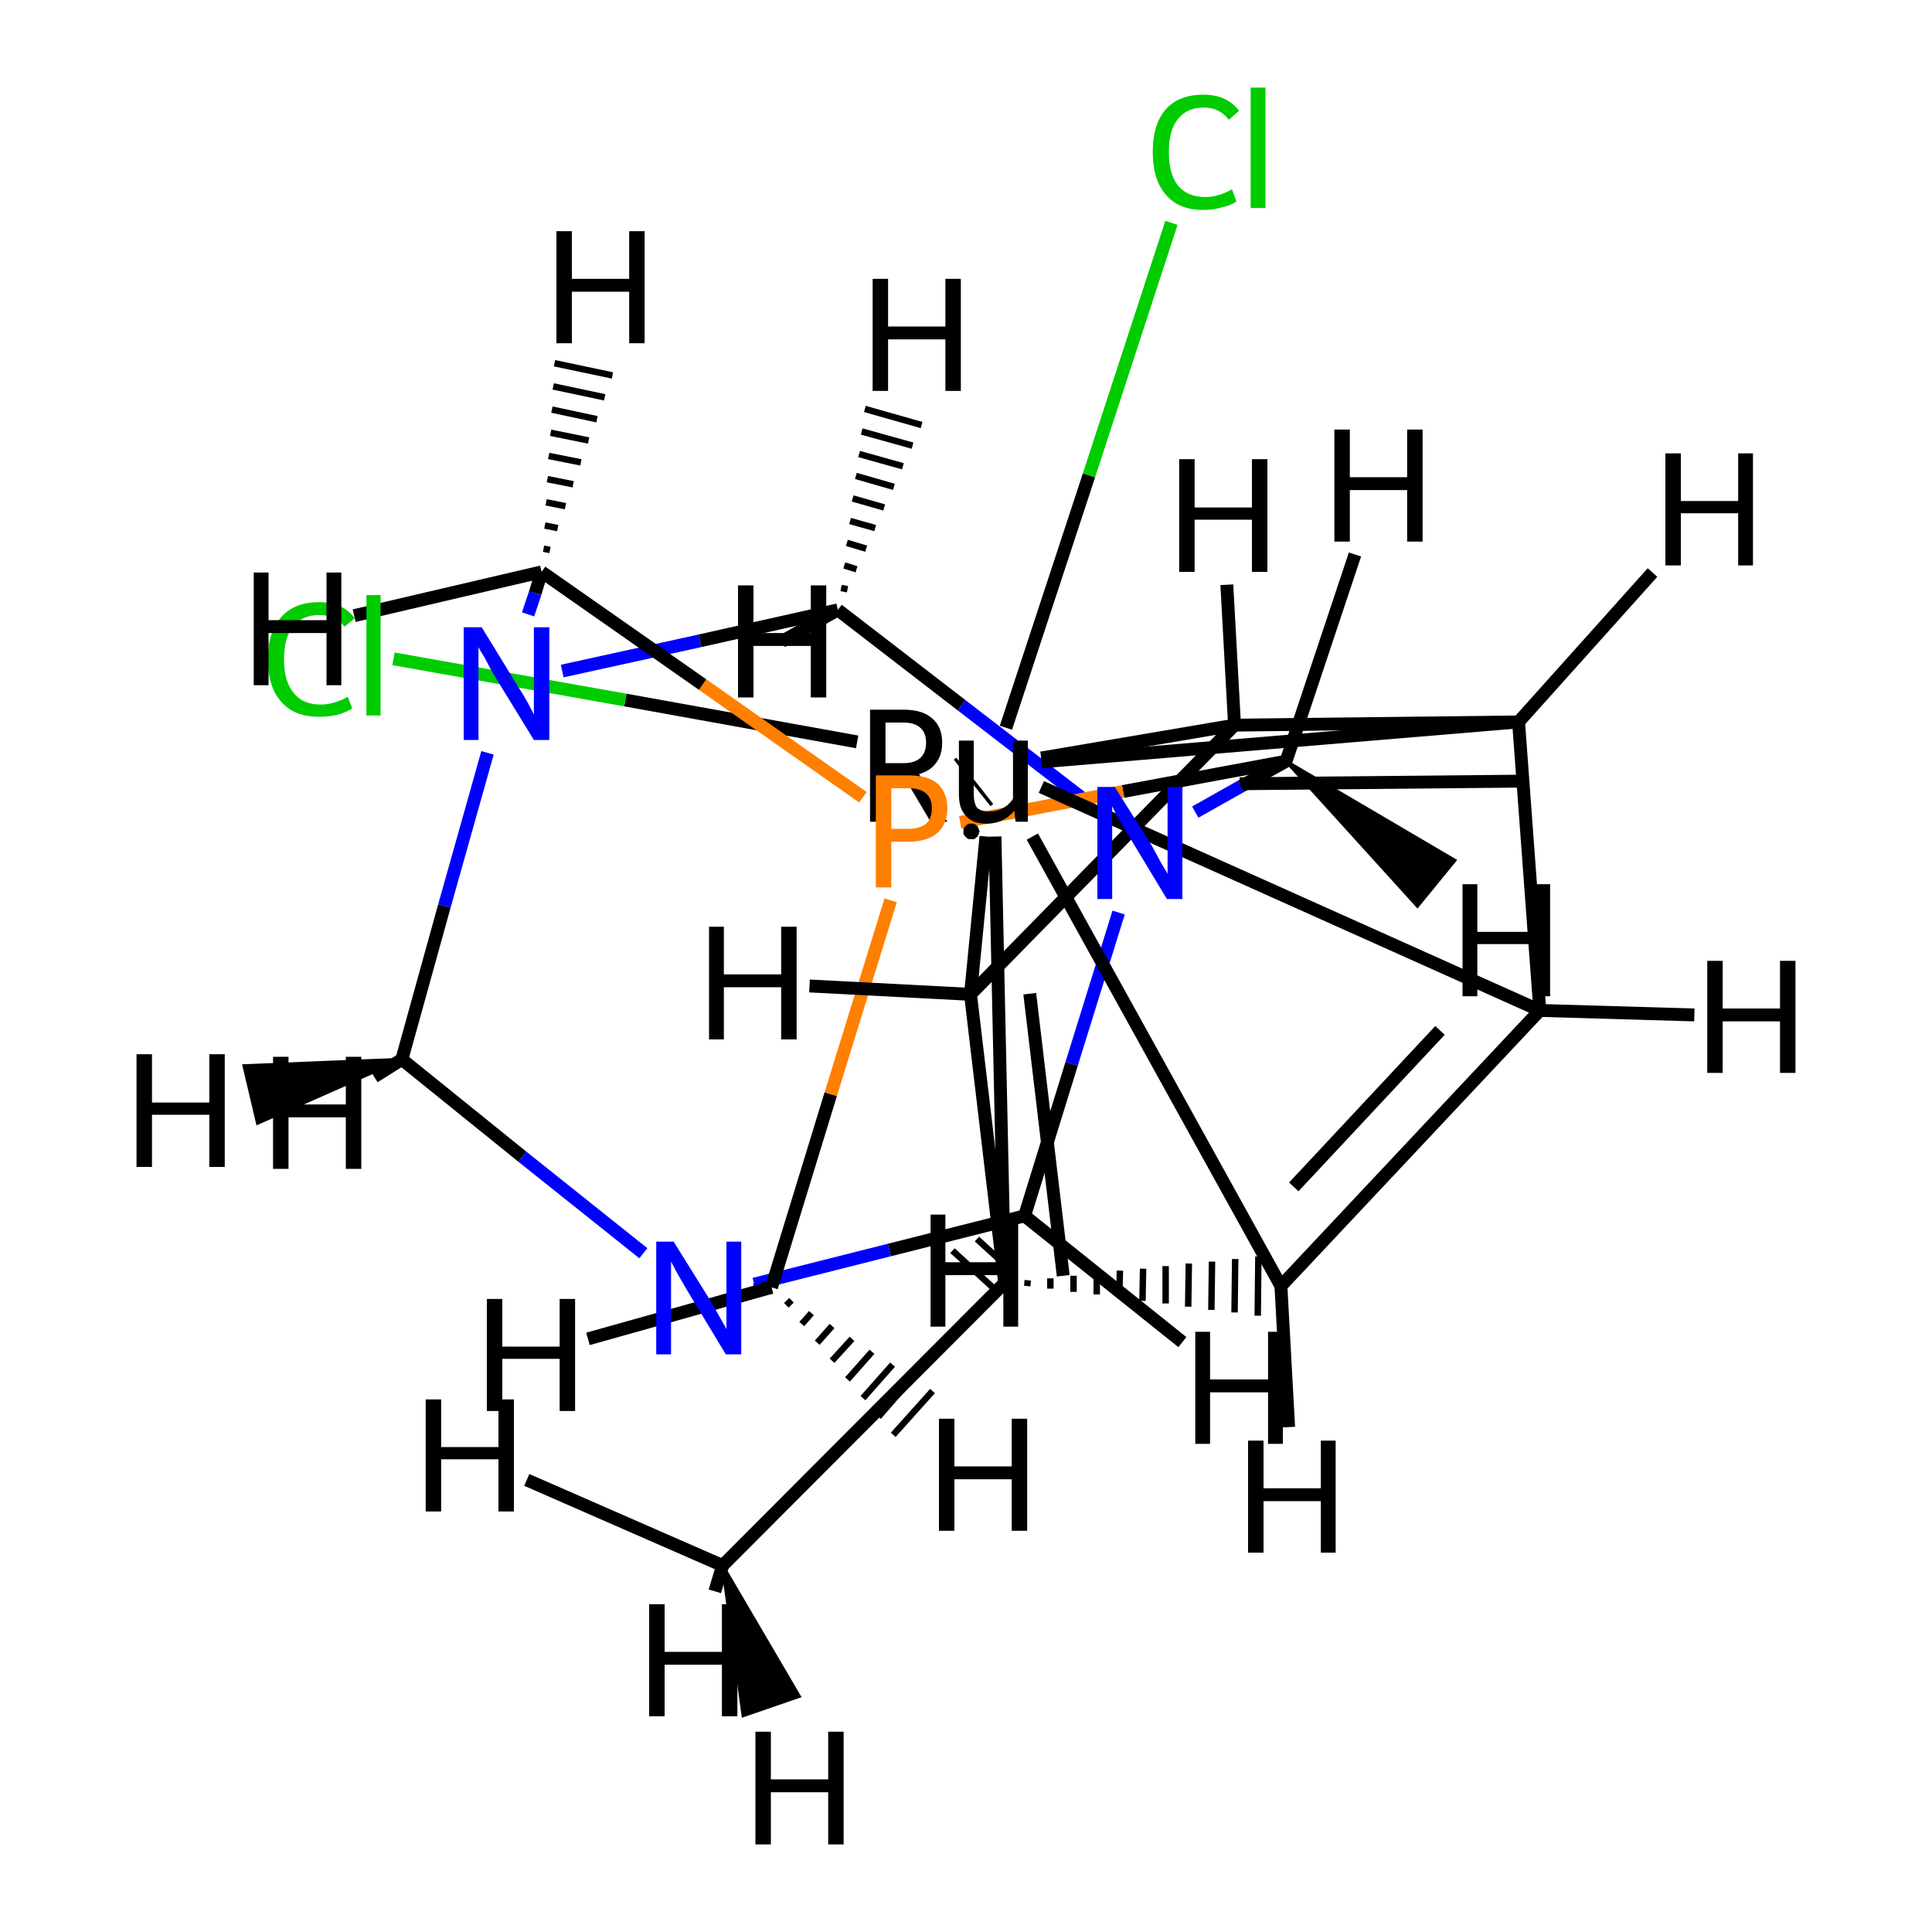 <?xml version='1.0' encoding='iso-8859-1'?>
<svg version='1.1' baseProfile='full'
              xmlns='http://www.w3.org/2000/svg'
                      xmlns:rdkit='http://www.rdkit.org/xml'
                      xmlns:xlink='http://www.w3.org/1999/xlink'
                  xml:space='preserve'
width='300px' height='300px' viewBox='0 0 300 300'>
<!-- END OF HEADER -->
<rect style='opacity:1.0;fill:#FFFFFF;stroke:none' width='300.0' height='300.0' x='0.0' y='0.0'> </rect>
<path class='bond-0 atom-0 atom-1' d='M 112.2,243.1 L 156.0,199.2' style='fill:none;fill-rule:evenodd;stroke:#000000;stroke-width:2.0px;stroke-linecap:butt;stroke-linejoin:miter;stroke-opacity:1' />
<path class='bond-1 atom-1 atom-2' d='M 159.5,199.7 L 159.6,198.8' style='fill:none;fill-rule:evenodd;stroke:#000000;stroke-width:1.0px;stroke-linecap:butt;stroke-linejoin:miter;stroke-opacity:1' />
<path class='bond-1 atom-1 atom-2' d='M 163.1,200.1 L 163.1,198.5' style='fill:none;fill-rule:evenodd;stroke:#000000;stroke-width:1.0px;stroke-linecap:butt;stroke-linejoin:miter;stroke-opacity:1' />
<path class='bond-1 atom-1 atom-2' d='M 166.7,200.6 L 166.7,198.1' style='fill:none;fill-rule:evenodd;stroke:#000000;stroke-width:1.0px;stroke-linecap:butt;stroke-linejoin:miter;stroke-opacity:1' />
<path class='bond-1 atom-1 atom-2' d='M 170.3,201.0 L 170.3,197.7' style='fill:none;fill-rule:evenodd;stroke:#000000;stroke-width:1.0px;stroke-linecap:butt;stroke-linejoin:miter;stroke-opacity:1' />
<path class='bond-1 atom-1 atom-2' d='M 173.8,201.5 L 173.9,197.3' style='fill:none;fill-rule:evenodd;stroke:#000000;stroke-width:1.0px;stroke-linecap:butt;stroke-linejoin:miter;stroke-opacity:1' />
<path class='bond-1 atom-1 atom-2' d='M 177.4,202.0 L 177.5,197.0' style='fill:none;fill-rule:evenodd;stroke:#000000;stroke-width:1.0px;stroke-linecap:butt;stroke-linejoin:miter;stroke-opacity:1' />
<path class='bond-1 atom-1 atom-2' d='M 181.0,202.4 L 181.0,196.6' style='fill:none;fill-rule:evenodd;stroke:#000000;stroke-width:1.0px;stroke-linecap:butt;stroke-linejoin:miter;stroke-opacity:1' />
<path class='bond-1 atom-1 atom-2' d='M 184.5,202.9 L 184.6,196.2' style='fill:none;fill-rule:evenodd;stroke:#000000;stroke-width:1.0px;stroke-linecap:butt;stroke-linejoin:miter;stroke-opacity:1' />
<path class='bond-1 atom-1 atom-2' d='M 188.1,203.4 L 188.2,195.9' style='fill:none;fill-rule:evenodd;stroke:#000000;stroke-width:1.0px;stroke-linecap:butt;stroke-linejoin:miter;stroke-opacity:1' />
<path class='bond-1 atom-1 atom-2' d='M 191.7,203.8 L 191.8,195.5' style='fill:none;fill-rule:evenodd;stroke:#000000;stroke-width:1.0px;stroke-linecap:butt;stroke-linejoin:miter;stroke-opacity:1' />
<path class='bond-1 atom-1 atom-2' d='M 195.3,204.3 L 195.4,195.1' style='fill:none;fill-rule:evenodd;stroke:#000000;stroke-width:1.0px;stroke-linecap:butt;stroke-linejoin:miter;stroke-opacity:1' />
<path class='bond-2 atom-1 atom-8' d='M 156.0,199.2 L 150.7,154.4' style='fill:none;fill-rule:evenodd;stroke:#000000;stroke-width:2.0px;stroke-linecap:butt;stroke-linejoin:miter;stroke-opacity:1' />
<path class='bond-2 atom-1 atom-8' d='M 165.1,198.1 L 159.9,154.3' style='fill:none;fill-rule:evenodd;stroke:#000000;stroke-width:2.0px;stroke-linecap:butt;stroke-linejoin:miter;stroke-opacity:1' />
<path class='bond-3 atom-2 atom-3' d='M 198.9,199.7 L 239.1,156.9' style='fill:none;fill-rule:evenodd;stroke:#000000;stroke-width:2.0px;stroke-linecap:butt;stroke-linejoin:miter;stroke-opacity:1' />
<path class='bond-3 atom-2 atom-3' d='M 200.9,184.3 L 223.6,160.0' style='fill:none;fill-rule:evenodd;stroke:#000000;stroke-width:2.0px;stroke-linecap:butt;stroke-linejoin:miter;stroke-opacity:1' />
<path class='bond-4 atom-3 atom-4' d='M 239.1,156.9 L 235.8,112.1' style='fill:none;fill-rule:evenodd;stroke:#000000;stroke-width:2.0px;stroke-linecap:butt;stroke-linejoin:miter;stroke-opacity:1' />
<path class='bond-5 atom-4 atom-6' d='M 235.8,112.1 L 191.7,112.6' style='fill:none;fill-rule:evenodd;stroke:#000000;stroke-width:2.0px;stroke-linecap:butt;stroke-linejoin:miter;stroke-opacity:1' />
<path class='bond-5 atom-4 atom-6' d='M 235.9,121.3 L 192.5,121.7' style='fill:none;fill-rule:evenodd;stroke:#000000;stroke-width:2.0px;stroke-linecap:butt;stroke-linejoin:miter;stroke-opacity:1' />
<path class='bond-6 atom-5 atom-9' d='M 185.6,126.1 L 192.7,122.1' style='fill:none;fill-rule:evenodd;stroke:#0000FF;stroke-width:2.0px;stroke-linecap:butt;stroke-linejoin:miter;stroke-opacity:1' />
<path class='bond-6 atom-5 atom-9' d='M 192.7,122.1 L 199.7,118.2' style='fill:none;fill-rule:evenodd;stroke:#000000;stroke-width:2.0px;stroke-linecap:butt;stroke-linejoin:miter;stroke-opacity:1' />
<path class='bond-7 atom-5 atom-10' d='M 173.7,141.7 L 166.4,165.2' style='fill:none;fill-rule:evenodd;stroke:#0000FF;stroke-width:2.0px;stroke-linecap:butt;stroke-linejoin:miter;stroke-opacity:1' />
<path class='bond-7 atom-5 atom-10' d='M 166.4,165.2 L 159.1,188.8' style='fill:none;fill-rule:evenodd;stroke:#000000;stroke-width:2.0px;stroke-linecap:butt;stroke-linejoin:miter;stroke-opacity:1' />
<path class='bond-8 atom-5 atom-17' d='M 168.4,124.2 L 149.3,109.5' style='fill:none;fill-rule:evenodd;stroke:#0000FF;stroke-width:2.0px;stroke-linecap:butt;stroke-linejoin:miter;stroke-opacity:1' />
<path class='bond-8 atom-5 atom-17' d='M 149.3,109.5 L 130.1,94.7' style='fill:none;fill-rule:evenodd;stroke:#000000;stroke-width:2.0px;stroke-linecap:butt;stroke-linejoin:miter;stroke-opacity:1' />
<path class='bond-9 atom-6 atom-8' d='M 191.7,112.6 L 150.7,154.4' style='fill:none;fill-rule:evenodd;stroke:#000000;stroke-width:2.0px;stroke-linecap:butt;stroke-linejoin:miter;stroke-opacity:1' />
<path class='bond-10 atom-7 atom-14' d='M 82.0,95.4 L 83.1,92.1' style='fill:none;fill-rule:evenodd;stroke:#0000FF;stroke-width:2.0px;stroke-linecap:butt;stroke-linejoin:miter;stroke-opacity:1' />
<path class='bond-10 atom-7 atom-14' d='M 83.1,92.1 L 84.1,88.8' style='fill:none;fill-rule:evenodd;stroke:#000000;stroke-width:2.0px;stroke-linecap:butt;stroke-linejoin:miter;stroke-opacity:1' />
<path class='bond-11 atom-7 atom-16' d='M 75.7,116.9 L 69.0,140.7' style='fill:none;fill-rule:evenodd;stroke:#0000FF;stroke-width:2.0px;stroke-linecap:butt;stroke-linejoin:miter;stroke-opacity:1' />
<path class='bond-11 atom-7 atom-16' d='M 69.0,140.7 L 62.4,164.5' style='fill:none;fill-rule:evenodd;stroke:#000000;stroke-width:2.0px;stroke-linecap:butt;stroke-linejoin:miter;stroke-opacity:1' />
<path class='bond-12 atom-7 atom-17' d='M 87.3,104.2 L 108.7,99.5' style='fill:none;fill-rule:evenodd;stroke:#0000FF;stroke-width:2.0px;stroke-linecap:butt;stroke-linejoin:miter;stroke-opacity:1' />
<path class='bond-12 atom-7 atom-17' d='M 108.7,99.5 L 130.1,94.7' style='fill:none;fill-rule:evenodd;stroke:#000000;stroke-width:2.0px;stroke-linecap:butt;stroke-linejoin:miter;stroke-opacity:1' />
<path class='bond-13 atom-9 atom-13' d='M 199.7,118.2 L 174.4,122.9' style='fill:none;fill-rule:evenodd;stroke:#000000;stroke-width:2.0px;stroke-linecap:butt;stroke-linejoin:miter;stroke-opacity:1' />
<path class='bond-13 atom-9 atom-13' d='M 174.4,122.9 L 149.1,127.7' style='fill:none;fill-rule:evenodd;stroke:#FF7F00;stroke-width:2.0px;stroke-linecap:butt;stroke-linejoin:miter;stroke-opacity:1' />
<path class='bond-14 atom-10 atom-15' d='M 159.1,188.8 L 138.1,194.1' style='fill:none;fill-rule:evenodd;stroke:#000000;stroke-width:2.0px;stroke-linecap:butt;stroke-linejoin:miter;stroke-opacity:1' />
<path class='bond-14 atom-10 atom-15' d='M 138.1,194.1 L 117.1,199.4' style='fill:none;fill-rule:evenodd;stroke:#0000FF;stroke-width:2.0px;stroke-linecap:butt;stroke-linejoin:miter;stroke-opacity:1' />
<path class='bond-15 atom-11 atom-13' d='M 119.8,199.9 L 129.0,169.9' style='fill:none;fill-rule:evenodd;stroke:#000000;stroke-width:2.0px;stroke-linecap:butt;stroke-linejoin:miter;stroke-opacity:1' />
<path class='bond-15 atom-11 atom-13' d='M 129.0,169.9 L 138.3,139.8' style='fill:none;fill-rule:evenodd;stroke:#FF7F00;stroke-width:2.0px;stroke-linecap:butt;stroke-linejoin:miter;stroke-opacity:1' />
<path class='bond-16 atom-11 atom-15' d='M 119.8,199.9 L 118.4,200.1' style='fill:none;fill-rule:evenodd;stroke:#000000;stroke-width:2.0px;stroke-linecap:butt;stroke-linejoin:miter;stroke-opacity:1' />
<path class='bond-16 atom-11 atom-15' d='M 118.4,200.1 L 117.1,200.3' style='fill:none;fill-rule:evenodd;stroke:#0000FF;stroke-width:2.0px;stroke-linecap:butt;stroke-linejoin:miter;stroke-opacity:1' />
<path class='bond-17 atom-13 atom-12' d='M 151.2,121.4 L 149.7,119.6 L 152.6,123.2 Z' style='fill:#FF7F00;fill-rule:evenodd;fill-opacity:1;stroke:#FF7F00;stroke-width:0.5px;stroke-linecap:butt;stroke-linejoin:miter;stroke-opacity:1;' />
<path class='bond-17 atom-13 atom-12' d='M 149.7,119.6 L 154.0,125.0 L 148.3,117.8 Z' style='fill:#000000;fill-rule:evenodd;fill-opacity:1;stroke:#000000;stroke-width:0.5px;stroke-linecap:butt;stroke-linejoin:miter;stroke-opacity:1;' />
<path class='bond-17 atom-13 atom-12' d='M 149.7,119.6 L 152.6,123.2 L 154.0,125.0 Z' style='fill:#000000;fill-rule:evenodd;fill-opacity:1;stroke:#000000;stroke-width:0.5px;stroke-linecap:butt;stroke-linejoin:miter;stroke-opacity:1;' />
<path class='bond-18 atom-12 atom-18' d='M 133.1,115.2 L 97.1,108.7' style='fill:none;fill-rule:evenodd;stroke:#000000;stroke-width:2.0px;stroke-linecap:butt;stroke-linejoin:miter;stroke-opacity:1' />
<path class='bond-18 atom-12 atom-18' d='M 97.1,108.7 L 61.1,102.3' style='fill:none;fill-rule:evenodd;stroke:#00CC00;stroke-width:2.0px;stroke-linecap:butt;stroke-linejoin:miter;stroke-opacity:1' />
<path class='bond-19 atom-13 atom-14' d='M 134.0,123.8 L 109.1,106.3' style='fill:none;fill-rule:evenodd;stroke:#FF7F00;stroke-width:2.0px;stroke-linecap:butt;stroke-linejoin:miter;stroke-opacity:1' />
<path class='bond-19 atom-13 atom-14' d='M 109.1,106.3 L 84.1,88.8' style='fill:none;fill-rule:evenodd;stroke:#000000;stroke-width:2.0px;stroke-linecap:butt;stroke-linejoin:miter;stroke-opacity:1' />
<path class='bond-20 atom-15 atom-16' d='M 99.9,194.6 L 81.1,179.6' style='fill:none;fill-rule:evenodd;stroke:#0000FF;stroke-width:2.0px;stroke-linecap:butt;stroke-linejoin:miter;stroke-opacity:1' />
<path class='bond-20 atom-15 atom-16' d='M 81.1,179.6 L 62.4,164.5' style='fill:none;fill-rule:evenodd;stroke:#000000;stroke-width:2.0px;stroke-linecap:butt;stroke-linejoin:miter;stroke-opacity:1' />
<path class='bond-21 atom-12 atom-19' d='M 156.2,113.0 L 169.1,73.8' style='fill:none;fill-rule:evenodd;stroke:#000000;stroke-width:2.0px;stroke-linecap:butt;stroke-linejoin:miter;stroke-opacity:1' />
<path class='bond-21 atom-12 atom-19' d='M 169.1,73.8 L 181.9,34.6' style='fill:none;fill-rule:evenodd;stroke:#00CC00;stroke-width:2.0px;stroke-linecap:butt;stroke-linejoin:miter;stroke-opacity:1' />
<path class='bond-22 atom-0 atom-20' d='M 112.2,243.1 L 124.1,263.4 L 115.4,266.4 Z' style='fill:#000000;fill-rule:evenodd;fill-opacity:1;stroke:#000000;stroke-width:0.5px;stroke-linecap:butt;stroke-linejoin:miter;stroke-opacity:1;' />
<path class='bond-23 atom-0 atom-21' d='M 112.2,243.1 L 81.8,229.8' style='fill:none;fill-rule:evenodd;stroke:#000000;stroke-width:2.0px;stroke-linecap:butt;stroke-linejoin:miter;stroke-opacity:1' />
<path class='bond-24 atom-0 atom-22' d='M 112.2,243.1 L 111.0,247.1' style='fill:none;fill-rule:evenodd;stroke:#000000;stroke-width:2.0px;stroke-linecap:butt;stroke-linejoin:miter;stroke-opacity:1' />
<path class='bond-25 atom-2 atom-23' d='M 198.9,199.7 L 200.1,221.6' style='fill:none;fill-rule:evenodd;stroke:#000000;stroke-width:2.0px;stroke-linecap:butt;stroke-linejoin:miter;stroke-opacity:1' />
<path class='bond-26 atom-3 atom-24' d='M 239.1,156.9 L 263.1,157.6' style='fill:none;fill-rule:evenodd;stroke:#000000;stroke-width:2.0px;stroke-linecap:butt;stroke-linejoin:miter;stroke-opacity:1' />
<path class='bond-27 atom-4 atom-25' d='M 235.8,112.1 L 256.6,88.9' style='fill:none;fill-rule:evenodd;stroke:#000000;stroke-width:2.0px;stroke-linecap:butt;stroke-linejoin:miter;stroke-opacity:1' />
<path class='bond-28 atom-6 atom-26' d='M 191.7,112.6 L 190.5,90.8' style='fill:none;fill-rule:evenodd;stroke:#000000;stroke-width:2.0px;stroke-linecap:butt;stroke-linejoin:miter;stroke-opacity:1' />
<path class='bond-29 atom-8 atom-27' d='M 150.7,154.4 L 125.7,153.1' style='fill:none;fill-rule:evenodd;stroke:#000000;stroke-width:2.0px;stroke-linecap:butt;stroke-linejoin:miter;stroke-opacity:1' />
<path class='bond-30 atom-9 atom-28' d='M 199.7,118.2 L 225.9,133.6 L 220.1,140.7 Z' style='fill:#000000;fill-rule:evenodd;fill-opacity:1;stroke:#000000;stroke-width:0.5px;stroke-linecap:butt;stroke-linejoin:miter;stroke-opacity:1;' />
<path class='bond-31 atom-9 atom-29' d='M 199.7,118.2 L 210.4,86.1' style='fill:none;fill-rule:evenodd;stroke:#000000;stroke-width:2.0px;stroke-linecap:butt;stroke-linejoin:miter;stroke-opacity:1' />
<path class='bond-32 atom-10 atom-30' d='M 157.6,192.7 L 155.4,190.6' style='fill:none;fill-rule:evenodd;stroke:#000000;stroke-width:1.0px;stroke-linecap:butt;stroke-linejoin:miter;stroke-opacity:1' />
<path class='bond-32 atom-10 atom-30' d='M 156.2,196.5 L 151.7,192.4' style='fill:none;fill-rule:evenodd;stroke:#000000;stroke-width:1.0px;stroke-linecap:butt;stroke-linejoin:miter;stroke-opacity:1' />
<path class='bond-32 atom-10 atom-30' d='M 154.7,200.4 L 147.9,194.2' style='fill:none;fill-rule:evenodd;stroke:#000000;stroke-width:1.0px;stroke-linecap:butt;stroke-linejoin:miter;stroke-opacity:1' />
<path class='bond-33 atom-10 atom-31' d='M 159.1,188.8 L 183.6,208.4' style='fill:none;fill-rule:evenodd;stroke:#000000;stroke-width:2.0px;stroke-linecap:butt;stroke-linejoin:miter;stroke-opacity:1' />
<path class='bond-34 atom-11 atom-32' d='M 122.9,201.9 L 122.1,202.7' style='fill:none;fill-rule:evenodd;stroke:#000000;stroke-width:1.0px;stroke-linecap:butt;stroke-linejoin:miter;stroke-opacity:1' />
<path class='bond-34 atom-11 atom-32' d='M 126.0,203.9 L 124.5,205.6' style='fill:none;fill-rule:evenodd;stroke:#000000;stroke-width:1.0px;stroke-linecap:butt;stroke-linejoin:miter;stroke-opacity:1' />
<path class='bond-34 atom-11 atom-32' d='M 129.2,205.9 L 126.9,208.5' style='fill:none;fill-rule:evenodd;stroke:#000000;stroke-width:1.0px;stroke-linecap:butt;stroke-linejoin:miter;stroke-opacity:1' />
<path class='bond-34 atom-11 atom-32' d='M 132.3,207.9 L 129.2,211.3' style='fill:none;fill-rule:evenodd;stroke:#000000;stroke-width:1.0px;stroke-linecap:butt;stroke-linejoin:miter;stroke-opacity:1' />
<path class='bond-34 atom-11 atom-32' d='M 135.4,209.9 L 131.6,214.2' style='fill:none;fill-rule:evenodd;stroke:#000000;stroke-width:1.0px;stroke-linecap:butt;stroke-linejoin:miter;stroke-opacity:1' />
<path class='bond-34 atom-11 atom-32' d='M 138.6,211.9 L 134.0,217.1' style='fill:none;fill-rule:evenodd;stroke:#000000;stroke-width:1.0px;stroke-linecap:butt;stroke-linejoin:miter;stroke-opacity:1' />
<path class='bond-34 atom-11 atom-32' d='M 141.7,213.9 L 136.4,220.0' style='fill:none;fill-rule:evenodd;stroke:#000000;stroke-width:1.0px;stroke-linecap:butt;stroke-linejoin:miter;stroke-opacity:1' />
<path class='bond-34 atom-11 atom-32' d='M 144.8,216.0 L 138.7,222.8' style='fill:none;fill-rule:evenodd;stroke:#000000;stroke-width:1.0px;stroke-linecap:butt;stroke-linejoin:miter;stroke-opacity:1' />
<path class='bond-35 atom-11 atom-33' d='M 119.8,199.9 L 91.3,207.9' style='fill:none;fill-rule:evenodd;stroke:#000000;stroke-width:2.0px;stroke-linecap:butt;stroke-linejoin:miter;stroke-opacity:1' />
<path class='bond-36 atom-14 atom-34' d='M 84.4,85.2 L 85.4,85.4' style='fill:none;fill-rule:evenodd;stroke:#000000;stroke-width:1.0px;stroke-linecap:butt;stroke-linejoin:miter;stroke-opacity:1' />
<path class='bond-36 atom-14 atom-34' d='M 84.6,81.6 L 86.6,82.0' style='fill:none;fill-rule:evenodd;stroke:#000000;stroke-width:1.0px;stroke-linecap:butt;stroke-linejoin:miter;stroke-opacity:1' />
<path class='bond-36 atom-14 atom-34' d='M 84.8,78.0 L 87.8,78.6' style='fill:none;fill-rule:evenodd;stroke:#000000;stroke-width:1.0px;stroke-linecap:butt;stroke-linejoin:miter;stroke-opacity:1' />
<path class='bond-36 atom-14 atom-34' d='M 85.0,74.4 L 89.0,75.2' style='fill:none;fill-rule:evenodd;stroke:#000000;stroke-width:1.0px;stroke-linecap:butt;stroke-linejoin:miter;stroke-opacity:1' />
<path class='bond-36 atom-14 atom-34' d='M 85.2,70.8 L 90.2,71.8' style='fill:none;fill-rule:evenodd;stroke:#000000;stroke-width:1.0px;stroke-linecap:butt;stroke-linejoin:miter;stroke-opacity:1' />
<path class='bond-36 atom-14 atom-34' d='M 85.5,67.2 L 91.4,68.4' style='fill:none;fill-rule:evenodd;stroke:#000000;stroke-width:1.0px;stroke-linecap:butt;stroke-linejoin:miter;stroke-opacity:1' />
<path class='bond-36 atom-14 atom-34' d='M 85.7,63.6 L 92.7,65.1' style='fill:none;fill-rule:evenodd;stroke:#000000;stroke-width:1.0px;stroke-linecap:butt;stroke-linejoin:miter;stroke-opacity:1' />
<path class='bond-36 atom-14 atom-34' d='M 85.9,60.0 L 93.9,61.7' style='fill:none;fill-rule:evenodd;stroke:#000000;stroke-width:1.0px;stroke-linecap:butt;stroke-linejoin:miter;stroke-opacity:1' />
<path class='bond-36 atom-14 atom-34' d='M 86.1,56.4 L 95.1,58.3' style='fill:none;fill-rule:evenodd;stroke:#000000;stroke-width:1.0px;stroke-linecap:butt;stroke-linejoin:miter;stroke-opacity:1' />
<path class='bond-37 atom-14 atom-35' d='M 84.1,88.8 L 55.0,95.6' style='fill:none;fill-rule:evenodd;stroke:#000000;stroke-width:2.0px;stroke-linecap:butt;stroke-linejoin:miter;stroke-opacity:1' />
<path class='bond-38 atom-16 atom-36' d='M 62.4,164.5 L 40.0,174.4 L 37.9,165.5 Z' style='fill:#000000;fill-rule:evenodd;fill-opacity:1;stroke:#000000;stroke-width:0.5px;stroke-linecap:butt;stroke-linejoin:miter;stroke-opacity:1;' />
<path class='bond-39 atom-16 atom-37' d='M 62.4,164.5 L 58.1,167.2' style='fill:none;fill-rule:evenodd;stroke:#000000;stroke-width:2.0px;stroke-linecap:butt;stroke-linejoin:miter;stroke-opacity:1' />
<path class='bond-40 atom-17 atom-38' d='M 130.6,91.3 L 131.6,91.5' style='fill:none;fill-rule:evenodd;stroke:#000000;stroke-width:1.0px;stroke-linecap:butt;stroke-linejoin:miter;stroke-opacity:1' />
<path class='bond-40 atom-17 atom-38' d='M 131.1,87.8 L 133.0,88.4' style='fill:none;fill-rule:evenodd;stroke:#000000;stroke-width:1.0px;stroke-linecap:butt;stroke-linejoin:miter;stroke-opacity:1' />
<path class='bond-40 atom-17 atom-38' d='M 131.5,84.3 L 134.5,85.2' style='fill:none;fill-rule:evenodd;stroke:#000000;stroke-width:1.0px;stroke-linecap:butt;stroke-linejoin:miter;stroke-opacity:1' />
<path class='bond-40 atom-17 atom-38' d='M 132.0,80.9 L 135.9,82.0' style='fill:none;fill-rule:evenodd;stroke:#000000;stroke-width:1.0px;stroke-linecap:butt;stroke-linejoin:miter;stroke-opacity:1' />
<path class='bond-40 atom-17 atom-38' d='M 132.4,77.4 L 137.3,78.8' style='fill:none;fill-rule:evenodd;stroke:#000000;stroke-width:1.0px;stroke-linecap:butt;stroke-linejoin:miter;stroke-opacity:1' />
<path class='bond-40 atom-17 atom-38' d='M 132.9,73.9 L 138.8,75.6' style='fill:none;fill-rule:evenodd;stroke:#000000;stroke-width:1.0px;stroke-linecap:butt;stroke-linejoin:miter;stroke-opacity:1' />
<path class='bond-40 atom-17 atom-38' d='M 133.4,70.5 L 140.2,72.4' style='fill:none;fill-rule:evenodd;stroke:#000000;stroke-width:1.0px;stroke-linecap:butt;stroke-linejoin:miter;stroke-opacity:1' />
<path class='bond-40 atom-17 atom-38' d='M 133.8,67.0 L 141.7,69.2' style='fill:none;fill-rule:evenodd;stroke:#000000;stroke-width:1.0px;stroke-linecap:butt;stroke-linejoin:miter;stroke-opacity:1' />
<path class='bond-40 atom-17 atom-38' d='M 134.3,63.5 L 143.1,66.0' style='fill:none;fill-rule:evenodd;stroke:#000000;stroke-width:1.0px;stroke-linecap:butt;stroke-linejoin:miter;stroke-opacity:1' />
<path class='bond-41 atom-17 atom-39' d='M 130.1,94.7 L 121.4,99.6' style='fill:none;fill-rule:evenodd;stroke:#000000;stroke-width:2.0px;stroke-linecap:butt;stroke-linejoin:miter;stroke-opacity:1' />
<path class='bond-42 atom-1 atom-12' d='M 156.0,199.2 L 154.5,129.9' style='fill:none;fill-rule:evenodd;stroke:#000000;stroke-width:2.0px;stroke-linecap:butt;stroke-linejoin:miter;stroke-opacity:1' />
<path class='bond-43 atom-2 atom-12' d='M 198.9,199.7 L 160.3,129.9' style='fill:none;fill-rule:evenodd;stroke:#000000;stroke-width:2.0px;stroke-linecap:butt;stroke-linejoin:miter;stroke-opacity:1' />
<path class='bond-44 atom-3 atom-12' d='M 239.1,156.9 L 161.7,122.2' style='fill:none;fill-rule:evenodd;stroke:#000000;stroke-width:2.0px;stroke-linecap:butt;stroke-linejoin:miter;stroke-opacity:1' />
<path class='bond-45 atom-4 atom-12' d='M 235.8,112.1 L 161.7,118.3' style='fill:none;fill-rule:evenodd;stroke:#000000;stroke-width:2.0px;stroke-linecap:butt;stroke-linejoin:miter;stroke-opacity:1' />
<path class='bond-46 atom-6 atom-12' d='M 191.7,112.6 L 161.7,117.7' style='fill:none;fill-rule:evenodd;stroke:#000000;stroke-width:2.0px;stroke-linecap:butt;stroke-linejoin:miter;stroke-opacity:1' />
<path class='bond-47 atom-8 atom-12' d='M 150.7,154.4 L 153.1,129.9' style='fill:none;fill-rule:evenodd;stroke:#000000;stroke-width:2.0px;stroke-linecap:butt;stroke-linejoin:miter;stroke-opacity:1' />
<path class='atom-5' d='M 173.1 122.2
L 178.9 131.4
Q 179.4 132.3, 180.3 134.0
Q 181.3 135.6, 181.3 135.7
L 181.3 122.2
L 183.6 122.2
L 183.6 139.6
L 181.2 139.6
L 175.1 129.5
Q 174.4 128.3, 173.6 127.0
Q 172.9 125.6, 172.7 125.2
L 172.7 139.6
L 170.4 139.6
L 170.4 122.2
L 173.1 122.2
' fill='#0000FF'/>
<path class='atom-7' d='M 74.8 97.4
L 80.5 106.7
Q 81.1 107.6, 82.0 109.2
Q 82.9 110.9, 82.9 111.0
L 82.9 97.4
L 85.3 97.4
L 85.3 114.9
L 82.9 114.9
L 76.7 104.8
Q 76.0 103.6, 75.3 102.2
Q 74.5 100.9, 74.3 100.5
L 74.3 114.9
L 72.0 114.9
L 72.0 97.4
L 74.8 97.4
' fill='#0000FF'/>
<path class='atom-12' d='M 144.5 127.6
L 140.3 120.5
L 140.3 120.5
L 137.5 120.5
L 137.5 127.6
L 135.1 127.6
L 135.1 110.2
L 140.3 110.2
Q 143.3 110.2, 144.8 111.6
Q 146.3 112.9, 146.3 115.3
Q 146.3 117.2, 145.4 118.4
Q 144.5 119.7, 142.7 120.2
L 147.1 127.6
L 144.5 127.6
M 137.5 118.5
L 140.3 118.5
Q 142.0 118.5, 142.9 117.7
Q 143.8 116.9, 143.8 115.3
Q 143.8 113.8, 142.9 113.0
Q 142.0 112.2, 140.3 112.2
L 137.5 112.2
L 137.5 118.5
' fill='#000000'/>
<path class='atom-12' d='M 159.6 115.0
L 159.6 127.6
L 157.7 127.6
L 157.5 125.9
Q 155.8 127.9, 153.2 127.9
Q 151.0 127.9, 150.0 126.7
Q 148.9 125.6, 148.9 123.4
L 148.9 115.0
L 151.2 115.0
L 151.2 123.2
Q 151.2 124.7, 151.7 125.4
Q 152.3 126.0, 153.6 126.0
Q 154.8 126.0, 155.7 125.5
Q 156.7 125.0, 157.3 124.0
L 157.3 115.0
L 159.6 115.0
' fill='#000000'/>
<path class='atom-13' d='M 141.1 120.4
Q 144.1 120.4, 145.6 121.7
Q 147.1 123.1, 147.1 125.5
Q 147.1 127.9, 145.6 129.3
Q 144.0 130.7, 141.1 130.7
L 138.4 130.7
L 138.4 137.8
L 136.0 137.8
L 136.0 120.4
L 141.1 120.4
M 141.1 128.7
Q 142.8 128.7, 143.8 127.9
Q 144.7 127.1, 144.7 125.5
Q 144.7 124.0, 143.8 123.2
Q 142.9 122.4, 141.1 122.4
L 138.4 122.4
L 138.4 128.7
L 141.1 128.7
' fill='#FF7F00'/>
<path class='atom-15' d='M 104.6 192.8
L 110.4 202.1
Q 110.9 203.0, 111.8 204.6
Q 112.8 206.3, 112.8 206.4
L 112.8 192.8
L 115.1 192.8
L 115.1 210.3
L 112.7 210.3
L 106.6 200.2
Q 105.9 199.0, 105.1 197.6
Q 104.4 196.3, 104.2 195.9
L 104.2 210.3
L 101.9 210.3
L 101.9 192.8
L 104.6 192.8
' fill='#0000FF'/>
<path class='atom-18' d='M 41.6 102.4
Q 41.6 98.0, 43.7 95.8
Q 45.7 93.5, 49.6 93.5
Q 53.2 93.5, 55.1 96.0
L 53.5 97.3
Q 52.1 95.5, 49.6 95.5
Q 46.9 95.5, 45.5 97.3
Q 44.1 99.0, 44.1 102.4
Q 44.1 105.8, 45.6 107.6
Q 47.0 109.4, 49.8 109.4
Q 51.8 109.4, 54.0 108.2
L 54.7 110.0
Q 53.8 110.6, 52.4 111.0
Q 51.0 111.3, 49.5 111.3
Q 45.7 111.3, 43.7 109.0
Q 41.6 106.7, 41.6 102.4
' fill='#00CC00'/>
<path class='atom-18' d='M 56.9 92.4
L 59.1 92.4
L 59.1 111.1
L 56.9 111.1
L 56.9 92.4
' fill='#00CC00'/>
<path class='atom-19' d='M 179.0 23.6
Q 179.0 19.3, 181.0 17.0
Q 183.0 14.7, 186.9 14.7
Q 190.5 14.7, 192.4 17.2
L 190.8 18.6
Q 189.4 16.7, 186.9 16.7
Q 184.3 16.7, 182.9 18.5
Q 181.5 20.2, 181.5 23.6
Q 181.5 27.0, 182.9 28.8
Q 184.4 30.6, 187.2 30.6
Q 189.1 30.6, 191.3 29.4
L 192.0 31.3
Q 191.1 31.9, 189.7 32.2
Q 188.4 32.6, 186.8 32.6
Q 183.0 32.6, 181.0 30.2
Q 179.0 27.9, 179.0 23.6
' fill='#00CC00'/>
<path class='atom-19' d='M 194.2 13.6
L 196.5 13.6
L 196.5 32.3
L 194.2 32.3
L 194.2 13.6
' fill='#00CC00'/>
<path class='atom-20' d='M 117.3 268.9
L 119.7 268.9
L 119.7 276.3
L 128.6 276.3
L 128.6 268.9
L 131.0 268.9
L 131.0 286.4
L 128.6 286.4
L 128.6 278.3
L 119.7 278.3
L 119.7 286.4
L 117.3 286.4
L 117.3 268.9
' fill='#000000'/>
<path class='atom-21' d='M 66.1 217.3
L 68.5 217.3
L 68.5 224.7
L 77.4 224.7
L 77.4 217.3
L 79.8 217.3
L 79.8 234.7
L 77.4 234.7
L 77.4 226.6
L 68.5 226.6
L 68.5 234.7
L 66.1 234.7
L 66.1 217.3
' fill='#000000'/>
<path class='atom-22' d='M 100.8 249.1
L 103.2 249.1
L 103.2 256.5
L 112.1 256.5
L 112.1 249.1
L 114.5 249.1
L 114.5 266.5
L 112.1 266.5
L 112.1 258.5
L 103.2 258.5
L 103.2 266.5
L 100.8 266.5
L 100.8 249.1
' fill='#000000'/>
<path class='atom-23' d='M 193.8 223.7
L 196.2 223.7
L 196.2 231.1
L 205.1 231.1
L 205.1 223.7
L 207.4 223.7
L 207.4 241.1
L 205.1 241.1
L 205.1 233.1
L 196.2 233.1
L 196.2 241.1
L 193.8 241.1
L 193.8 223.7
' fill='#000000'/>
<path class='atom-24' d='M 265.1 149.2
L 267.5 149.2
L 267.5 156.6
L 276.4 156.6
L 276.4 149.2
L 278.8 149.2
L 278.8 166.6
L 276.4 166.6
L 276.4 158.6
L 267.5 158.6
L 267.5 166.6
L 265.1 166.6
L 265.1 149.2
' fill='#000000'/>
<path class='atom-25' d='M 258.6 70.4
L 261.0 70.4
L 261.0 77.8
L 269.9 77.8
L 269.9 70.4
L 272.2 70.4
L 272.2 87.8
L 269.9 87.8
L 269.9 79.7
L 261.0 79.7
L 261.0 87.8
L 258.6 87.8
L 258.6 70.4
' fill='#000000'/>
<path class='atom-26' d='M 183.1 71.3
L 185.5 71.3
L 185.5 78.8
L 194.4 78.8
L 194.4 71.3
L 196.8 71.3
L 196.8 88.8
L 194.4 88.8
L 194.4 80.7
L 185.5 80.7
L 185.5 88.8
L 183.1 88.8
L 183.1 71.3
' fill='#000000'/>
<path class='atom-27' d='M 110.1 143.9
L 112.4 143.9
L 112.4 151.3
L 121.3 151.3
L 121.3 143.9
L 123.7 143.9
L 123.7 161.4
L 121.3 161.4
L 121.3 153.3
L 112.4 153.3
L 112.4 161.4
L 110.1 161.4
L 110.1 143.9
' fill='#000000'/>
<path class='atom-28' d='M 227.1 137.3
L 229.4 137.3
L 229.4 144.7
L 238.3 144.7
L 238.3 137.3
L 240.7 137.3
L 240.7 154.7
L 238.3 154.7
L 238.3 146.6
L 229.4 146.6
L 229.4 154.7
L 227.1 154.7
L 227.1 137.3
' fill='#000000'/>
<path class='atom-29' d='M 207.2 66.7
L 209.6 66.7
L 209.6 74.1
L 218.5 74.1
L 218.5 66.7
L 220.9 66.7
L 220.9 84.1
L 218.5 84.1
L 218.5 76.1
L 209.6 76.1
L 209.6 84.1
L 207.2 84.1
L 207.2 66.7
' fill='#000000'/>
<path class='atom-30' d='M 144.5 188.6
L 146.8 188.6
L 146.8 196.0
L 155.8 196.0
L 155.8 188.6
L 158.1 188.6
L 158.1 206.0
L 155.8 206.0
L 155.8 198.0
L 146.8 198.0
L 146.8 206.0
L 144.5 206.0
L 144.5 188.6
' fill='#000000'/>
<path class='atom-31' d='M 185.6 206.8
L 187.9 206.8
L 187.9 214.2
L 196.9 214.2
L 196.9 206.8
L 199.2 206.8
L 199.2 224.2
L 196.9 224.2
L 196.9 216.2
L 187.9 216.2
L 187.9 224.2
L 185.6 224.2
L 185.6 206.8
' fill='#000000'/>
<path class='atom-32' d='M 145.8 220.3
L 148.2 220.3
L 148.2 227.7
L 157.1 227.7
L 157.1 220.3
L 159.5 220.3
L 159.5 237.7
L 157.1 237.7
L 157.1 229.7
L 148.2 229.7
L 148.2 237.7
L 145.8 237.7
L 145.8 220.3
' fill='#000000'/>
<path class='atom-33' d='M 75.6 201.7
L 78.0 201.7
L 78.0 209.1
L 86.9 209.1
L 86.9 201.7
L 89.3 201.7
L 89.3 219.1
L 86.9 219.1
L 86.9 211.0
L 78.0 211.0
L 78.0 219.1
L 75.6 219.1
L 75.6 201.7
' fill='#000000'/>
<path class='atom-34' d='M 86.4 35.9
L 88.8 35.9
L 88.8 43.3
L 97.7 43.3
L 97.7 35.9
L 100.1 35.9
L 100.1 53.3
L 97.7 53.3
L 97.7 45.3
L 88.8 45.3
L 88.8 53.3
L 86.4 53.3
L 86.4 35.9
' fill='#000000'/>
<path class='atom-35' d='M 39.4 88.9
L 41.7 88.9
L 41.7 96.3
L 50.7 96.3
L 50.7 88.9
L 53.0 88.9
L 53.0 106.4
L 50.7 106.4
L 50.7 98.3
L 41.7 98.3
L 41.7 106.4
L 39.4 106.4
L 39.4 88.9
' fill='#000000'/>
<path class='atom-36' d='M 21.2 163.7
L 23.6 163.7
L 23.6 171.2
L 32.5 171.2
L 32.5 163.7
L 34.9 163.7
L 34.9 181.2
L 32.5 181.2
L 32.5 173.1
L 23.6 173.1
L 23.6 181.2
L 21.2 181.2
L 21.2 163.7
' fill='#000000'/>
<path class='atom-37' d='M 42.4 164.1
L 44.8 164.1
L 44.8 171.5
L 53.7 171.5
L 53.7 164.1
L 56.1 164.1
L 56.1 181.5
L 53.7 181.5
L 53.7 173.5
L 44.8 173.5
L 44.8 181.5
L 42.4 181.5
L 42.4 164.1
' fill='#000000'/>
<path class='atom-38' d='M 135.5 43.3
L 137.9 43.3
L 137.9 50.7
L 146.8 50.7
L 146.8 43.3
L 149.2 43.3
L 149.2 60.7
L 146.8 60.7
L 146.8 52.7
L 137.9 52.7
L 137.9 60.7
L 135.5 60.7
L 135.5 43.3
' fill='#000000'/>
<path class='atom-39' d='M 114.6 90.9
L 117.0 90.9
L 117.0 98.3
L 125.9 98.3
L 125.9 90.9
L 128.3 90.9
L 128.3 108.3
L 125.9 108.3
L 125.9 100.3
L 117.0 100.3
L 117.0 108.3
L 114.6 108.3
L 114.6 90.9
' fill='#000000'/>
<path class='atom-13' d='M 152.1,129.1 L 152.1,129.2 L 152.0,129.3 L 152.0,129.4 L 152.0,129.5 L 151.9,129.6 L 151.9,129.7 L 151.8,129.8 L 151.8,129.9 L 151.7,130.0 L 151.6,130.0 L 151.5,130.1 L 151.5,130.2 L 151.4,130.2 L 151.3,130.3 L 151.2,130.3 L 151.1,130.3 L 151.0,130.3 L 150.9,130.3 L 150.7,130.3 L 150.6,130.3 L 150.5,130.3 L 150.4,130.3 L 150.3,130.2 L 150.2,130.2 L 150.1,130.1 L 150.1,130.1 L 150.0,130.0 L 149.9,129.9 L 149.8,129.8 L 149.8,129.8 L 149.7,129.7 L 149.7,129.6 L 149.6,129.5 L 149.6,129.4 L 149.6,129.3 L 149.6,129.2 L 149.6,129.1 L 149.6,128.9 L 149.6,128.8 L 149.6,128.7 L 149.7,128.6 L 149.7,128.5 L 149.8,128.4 L 149.8,128.4 L 149.9,128.3 L 150.0,128.2 L 150.1,128.1 L 150.1,128.1 L 150.2,128.0 L 150.3,128.0 L 150.4,127.9 L 150.5,127.9 L 150.6,127.9 L 150.7,127.9 L 150.9,127.9 L 151.0,127.9 L 151.1,127.9 L 151.2,127.9 L 151.3,128.0 L 151.4,128.0 L 151.5,128.0 L 151.5,128.1 L 151.6,128.2 L 151.7,128.2 L 151.8,128.3 L 151.8,128.4 L 151.9,128.5 L 151.9,128.6 L 152.0,128.7 L 152.0,128.8 L 152.0,128.9 L 152.1,129.0 L 152.1,129.1 L 150.8,129.1 Z' style='fill:#000000;fill-rule:evenodd;fill-opacity:1;stroke:#000000;stroke-width:0.0px;stroke-linecap:butt;stroke-linejoin:miter;stroke-opacity:1;' />
</svg>
